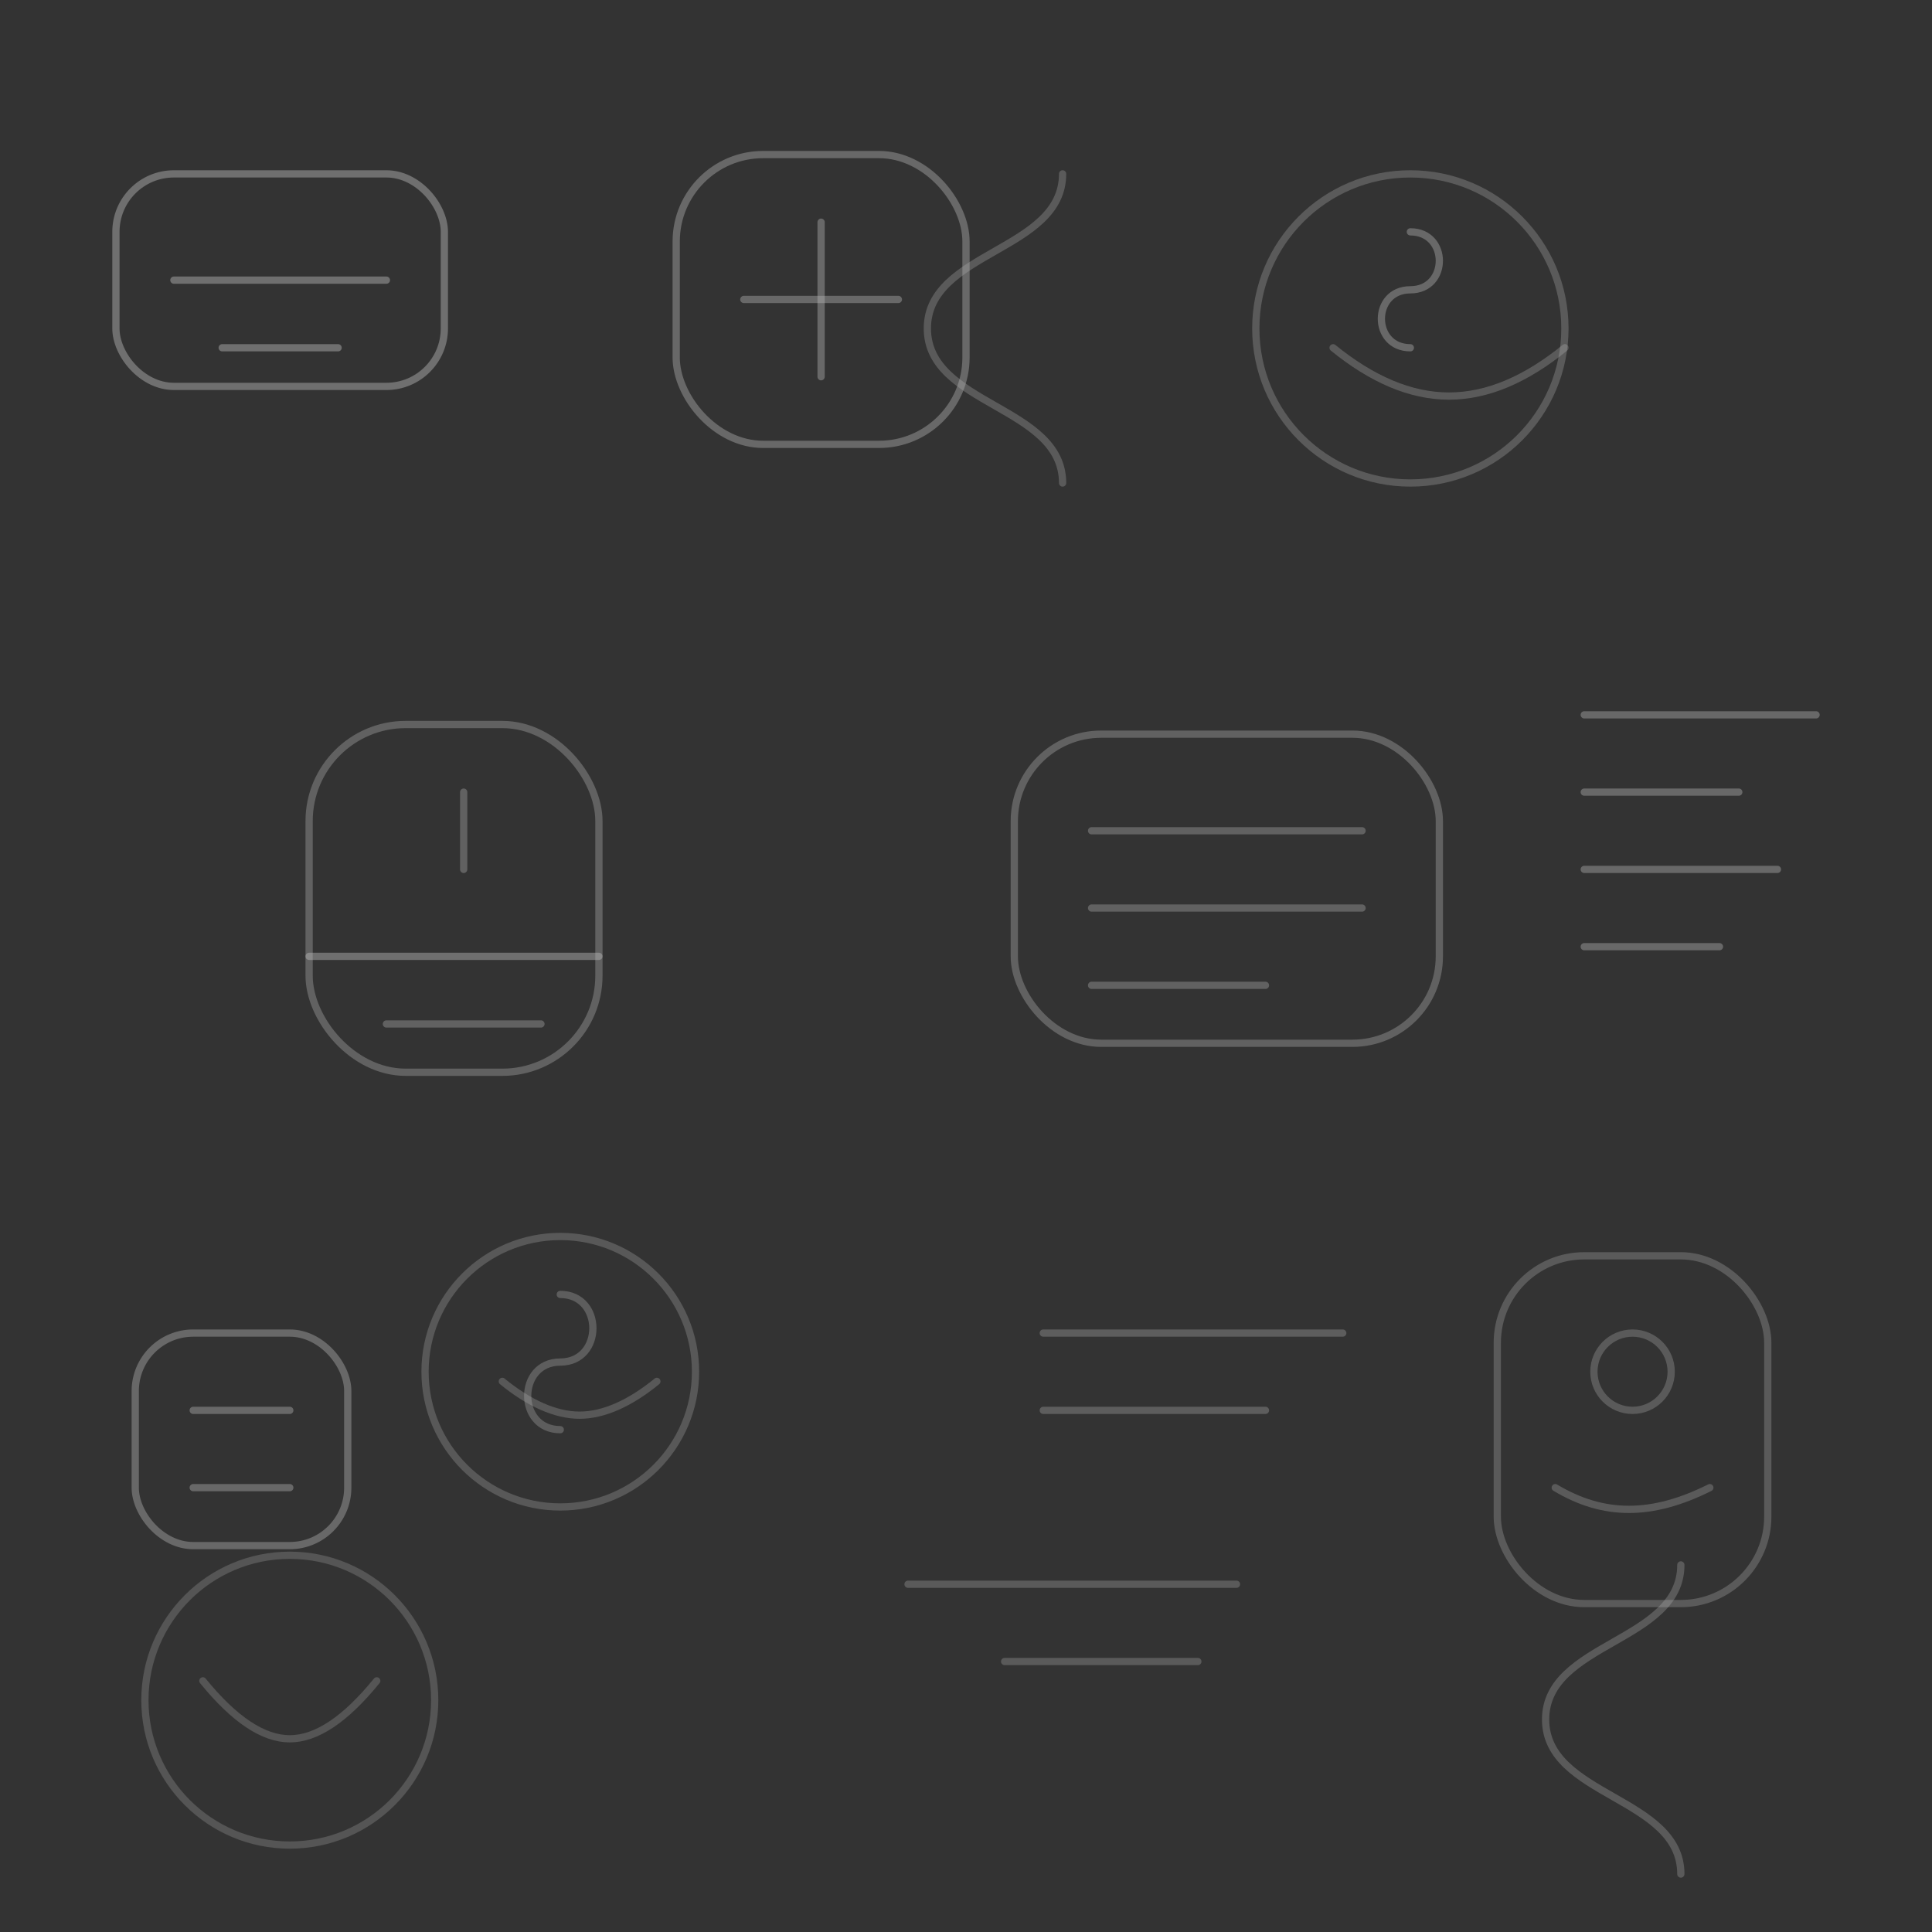<svg xmlns="http://www.w3.org/2000/svg" width="400" height="400" viewBox="0 0 400 400" fill="none">
  <rect x="0" y="0" width="400" height="400" fill="#333333" stroke="none"/>
  <g opacity="0.65" stroke="#ffffff" stroke-width="1.5" stroke-linecap="round" stroke-linejoin="round">
    <rect x="24" y="36" width="68" height="44" rx="12" opacity="0.45"/>
    <path opacity="0.45" d="M36 58h44"/>
    <path opacity="0.45" d="M46 72h24"/>
    <rect x="140" y="32" width="60" height="60" rx="18" opacity="0.4"/>
    <path opacity="0.4" d="M170 46v32"/>
    <path opacity="0.4" d="M154 62h32"/>
    <circle opacity="0.3" cx="292" cy="68" r="32"/>
    <path opacity="0.3" d="M276 72c8 6.5 16 10 24 10s16-3.5 24-10"/>
    <path opacity="0.4" d="M292 48c8 0 8 12 0 12s-8 12 0 12"/>
    <rect opacity="0.35" x="64" y="150" width="60" height="72" rx="20"/>
    <path opacity="0.35" d="M96 164v16"/>
    <path opacity="0.35" d="M80 212h32"/>
    <path opacity="0.45" d="M64 198h60"/>
    <rect opacity="0.35" x="210" y="152" width="88" height="64" rx="18"/>
    <path opacity="0.35" d="M226 172h56"/>
    <path opacity="0.35" d="M226 188h56"/>
    <path opacity="0.35" d="M226 204h36"/>
    <path opacity="0.4" d="M328 148h48"/>
    <path opacity="0.4" d="M328 164h32"/>
    <path opacity="0.4" d="M328 180h40"/>
    <path opacity="0.4" d="M328 196h28"/>
    <circle opacity="0.28" cx="116" cy="284" r="28"/>
    <path opacity="0.28" d="M104 286c5.5 4.5 11 7 16 7s10.5-2.5 16-7"/>
    <path opacity="0.32" d="M116 268c9 0 9 14 0 14s-9 14 0 14"/>
    <path opacity="0.32" d="M216 276h62"/>
    <path opacity="0.32" d="M216 292h46"/>
    <rect opacity="0.3" x="310" y="260" width="56" height="72" rx="18"/>
    <path opacity="0.3" d="M322 308c10 6 20 6 32 0"/>
    <circle opacity="0.3" cx="338" cy="284" r="8"/>
    <rect opacity="0.4" x="28" y="276" width="44" height="44" rx="12"/>
    <path opacity="0.4" d="M40 292h20"/>
    <path opacity="0.4" d="M40 308h20"/>
    <path opacity="0.3" d="M220 36c0 16-28 16-28 32s28 16 28 32"/>
    <path opacity="0.3" d="M348 324c0 16-28 16-28 32s28 16 28 32"/>
    <path opacity="0.3" d="M188 328h68"/>
    <path opacity="0.3" d="M208 344h40"/>
    <circle opacity="0.25" cx="60" cy="352" r="30"/>
    <path opacity="0.25" d="M42 348c6.5 8 12.5 12 18 12s11.5-4 18-12"/>
  </g>
</svg>
